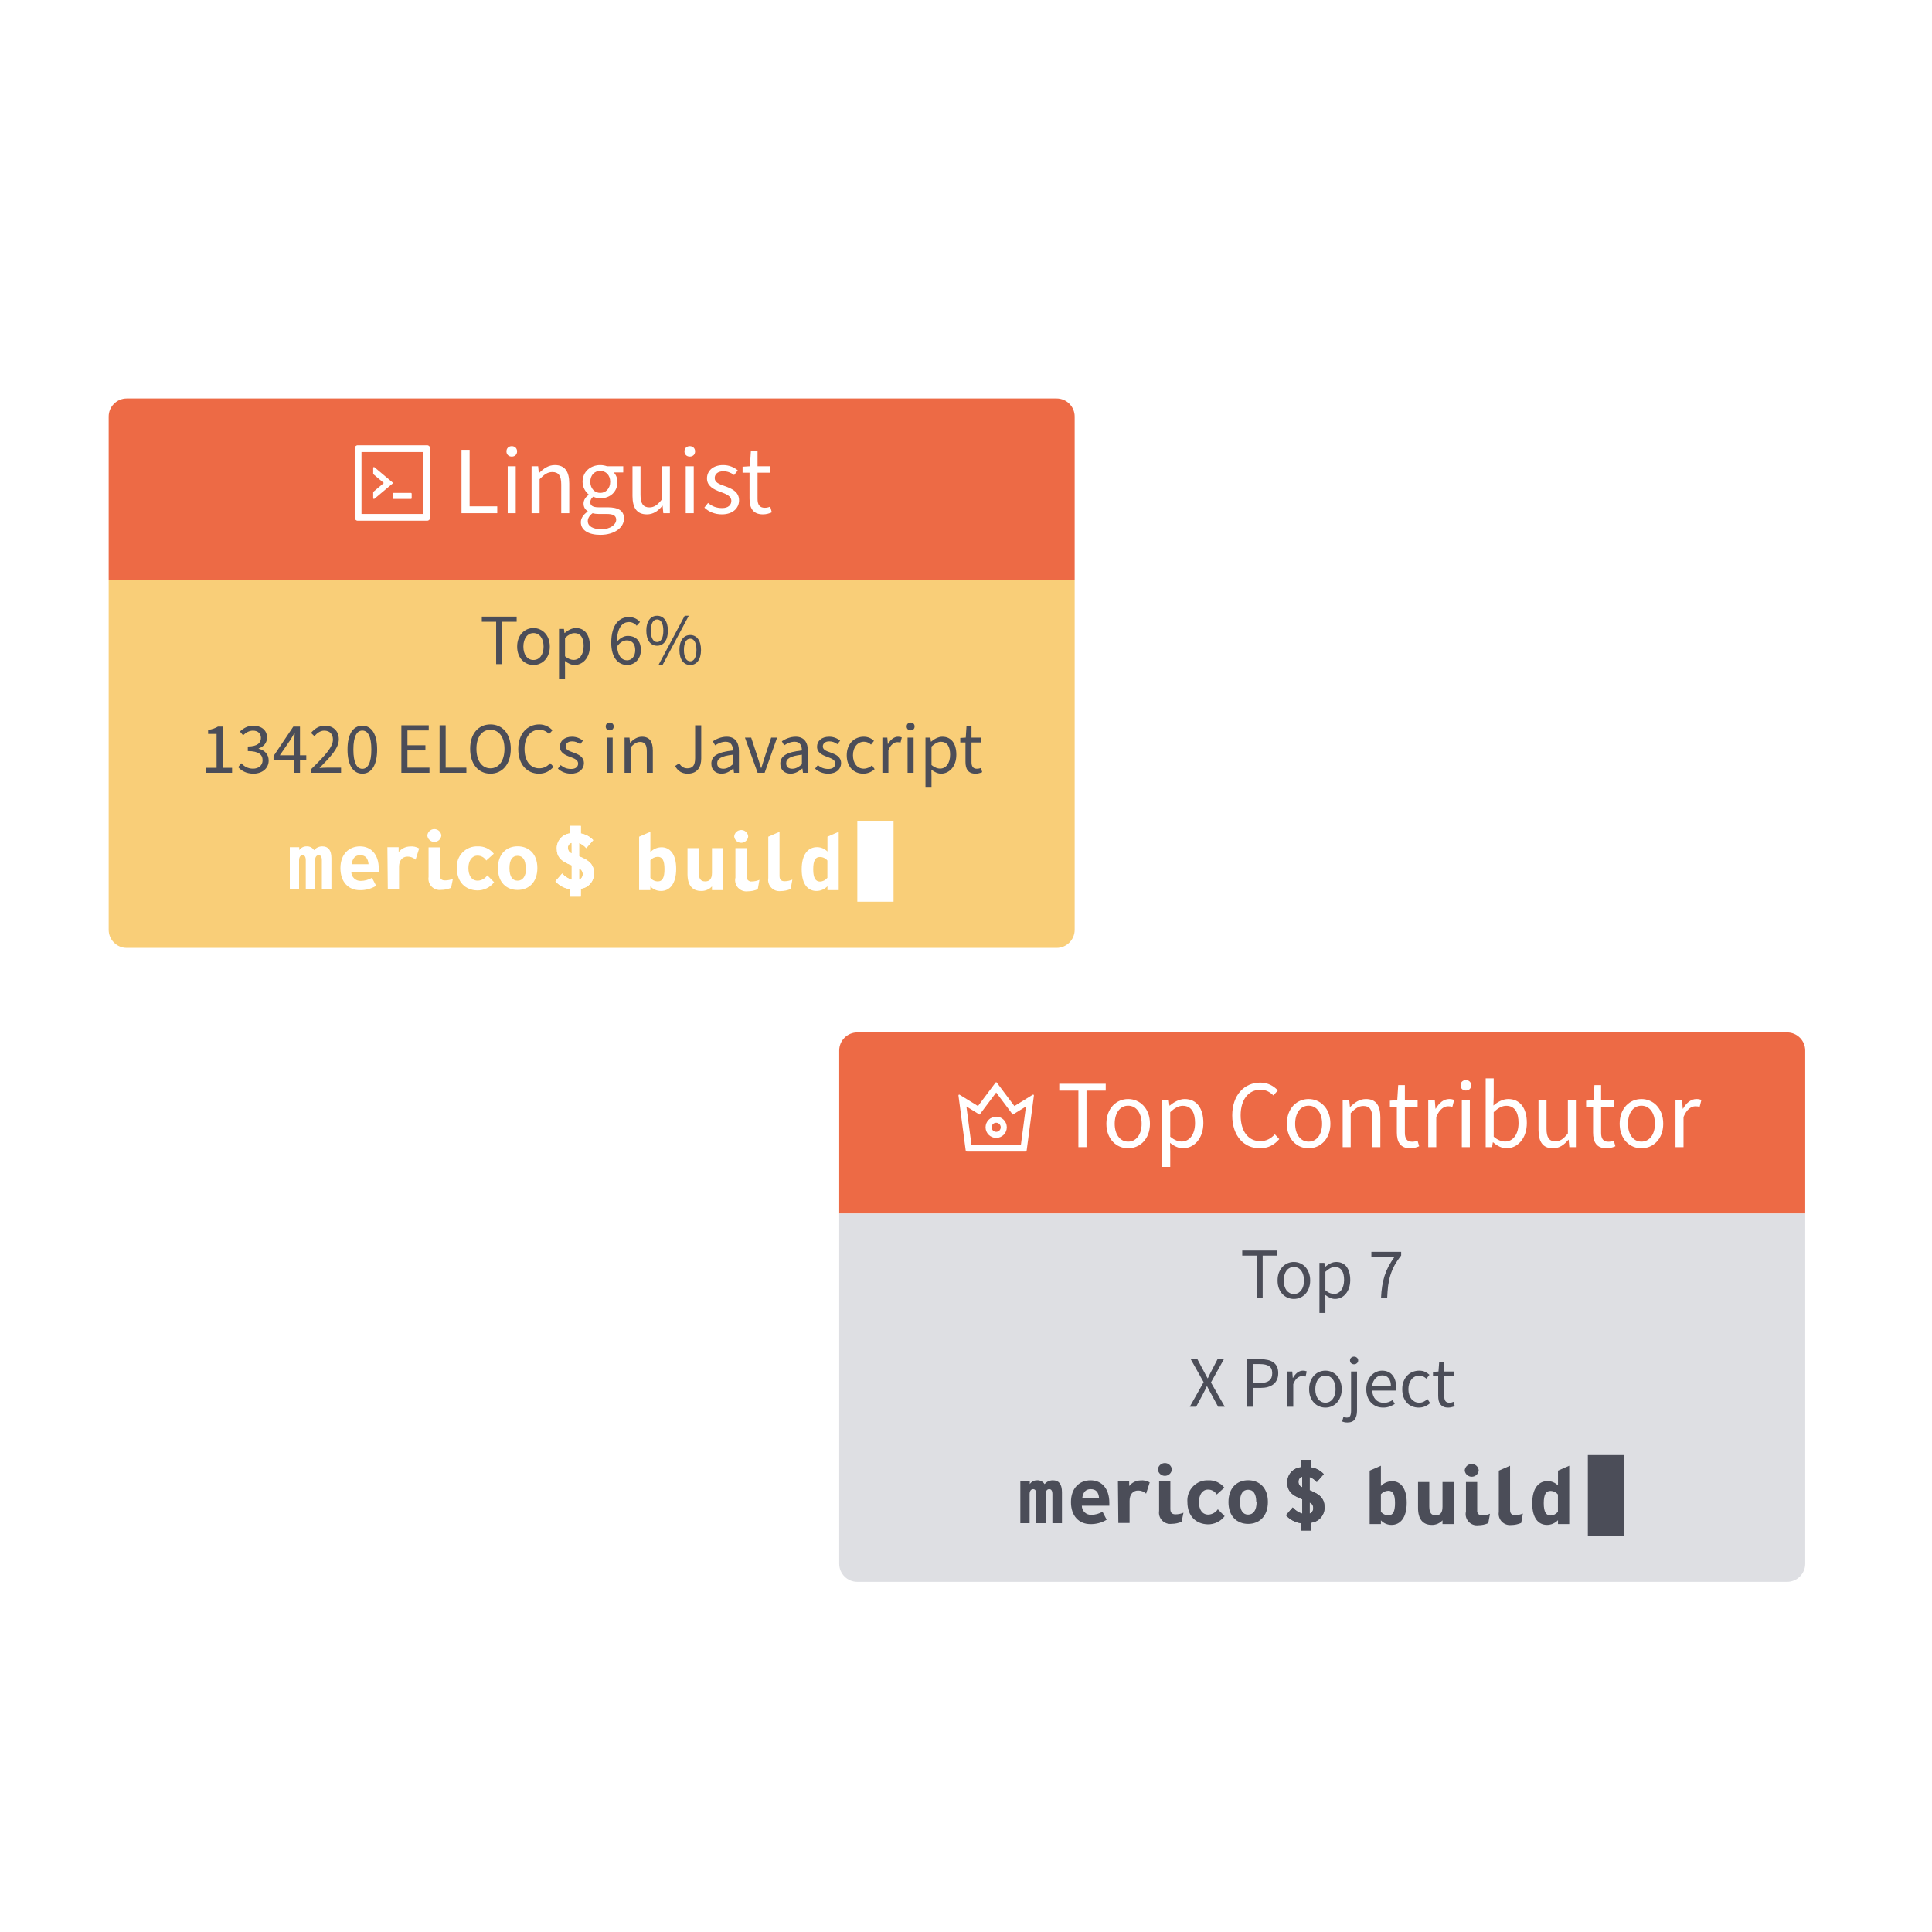 <svg width="100" height="100" viewBox="0 0 320 240" fill="none" xmlns="http://www.w3.org/2000/svg">
<path d="M320 0H0V240H320V0Z" fill="white"/>
<g filter="url(#filter0_d)">
<path d="M18 27C18 25.343 19.343 24 21 24H175C176.657 24 178 25.343 178 27V54H18V27Z" fill="#ED6A45"/>
</g>
<g filter="url(#filter1_d)">
<path d="M178 112C178 113.657 176.657 115 175 115L21 115C19.343 115 18 113.657 18 112L18 54L178 54L178 112Z" fill="#F9CE78"/>
</g>
<path d="M82.179 70H83.187V62.98H85.575V62.128H79.803V62.98H82.179V70Z" fill="#4B4D58"/>
<path d="M88.356 70.144C89.784 70.144 91.067 69.028 91.067 67.096C91.067 65.14 89.784 64.024 88.356 64.024C86.927 64.024 85.656 65.14 85.656 67.096C85.656 69.028 86.927 70.144 88.356 70.144ZM88.356 69.316C87.359 69.316 86.688 68.428 86.688 67.096C86.688 65.752 87.359 64.852 88.356 64.852C89.364 64.852 90.035 65.752 90.035 67.096C90.035 68.428 89.364 69.316 88.356 69.316Z" fill="#4B4D58"/>
<path d="M92.591 72.46H93.587V70.492L93.563 69.472C94.091 69.892 94.643 70.144 95.171 70.144C96.503 70.144 97.703 68.98 97.703 67C97.703 65.188 96.887 64.024 95.387 64.024C94.715 64.024 94.055 64.396 93.527 64.84H93.491L93.407 64.168H92.591V72.46ZM95.003 69.304C94.619 69.304 94.115 69.148 93.587 68.704V65.656C94.151 65.128 94.643 64.864 95.135 64.864C96.227 64.864 96.671 65.716 96.671 67C96.671 68.44 95.963 69.304 95.003 69.304Z" fill="#4B4D58"/>
<path d="M103.798 66.064C104.746 66.064 105.214 66.688 105.214 67.684C105.214 68.692 104.638 69.364 103.882 69.364C102.922 69.364 102.334 68.572 102.202 67.084C102.682 66.364 103.306 66.064 103.798 66.064ZM103.882 70.144C105.118 70.144 106.15 69.148 106.15 67.684C106.15 66.112 105.298 65.32 103.966 65.32C103.342 65.32 102.658 65.704 102.178 66.304C102.214 63.868 103.126 63.028 104.194 63.028C104.674 63.028 105.154 63.268 105.454 63.64L106.006 63.016C105.586 62.548 104.986 62.2 104.158 62.2C102.634 62.2 101.242 63.388 101.242 66.46C101.242 68.92 102.382 70.144 103.882 70.144Z" fill="#4B4D58"/>
<path d="M108.839 66.952C109.907 66.952 110.627 66.052 110.627 64.456C110.627 62.884 109.907 61.984 108.839 61.984C107.759 61.984 107.051 62.884 107.051 64.456C107.051 66.052 107.759 66.952 108.839 66.952ZM108.839 66.34C108.227 66.34 107.795 65.704 107.795 64.456C107.795 63.208 108.227 62.596 108.839 62.596C109.451 62.596 109.871 63.208 109.871 64.456C109.871 65.704 109.451 66.34 108.839 66.34ZM109.067 70.144H109.739L114.083 61.984H113.411L109.067 70.144ZM114.323 70.144C115.391 70.144 116.111 69.244 116.111 67.648C116.111 66.076 115.391 65.176 114.323 65.176C113.243 65.176 112.535 66.076 112.535 67.648C112.535 69.244 113.243 70.144 114.323 70.144ZM114.323 69.532C113.711 69.532 113.279 68.896 113.279 67.648C113.279 66.4 113.711 65.788 114.323 65.788C114.935 65.788 115.355 66.4 115.355 67.648C115.355 68.896 114.935 69.532 114.323 69.532Z" fill="#4B4D58"/>
<path d="M34.12 88H38.44V87.172H36.868V80.344H36.1C35.68 80.596 35.176 80.788 34.468 80.908V81.556H35.872V87.172H34.12V88Z" fill="#4B4D58"/>
<path d="M41.969 88.144C43.373 88.144 44.501 87.316 44.501 85.96C44.501 84.904 43.769 84.232 42.845 84.016V83.968C43.673 83.656 44.225 83.068 44.225 82.144C44.225 80.908 43.265 80.2 41.933 80.2C41.033 80.2 40.325 80.608 39.737 81.16L40.265 81.784C40.721 81.34 41.261 81.016 41.897 81.016C42.713 81.016 43.217 81.484 43.217 82.216C43.217 83.02 42.665 83.644 41.045 83.644V84.4C42.869 84.4 43.493 85.012 43.493 85.924C43.493 86.776 42.833 87.316 41.909 87.316C41.009 87.316 40.409 86.896 39.953 86.416L39.449 87.064C39.965 87.628 40.745 88.144 41.969 88.144Z" fill="#4B4D58"/>
<path d="M46.35 85.096L48.138 82.492C48.354 82.108 48.57 81.772 48.762 81.412H48.81C48.786 81.82 48.75 82.48 48.75 82.876V85.096H46.35ZM48.75 88H49.686V85.888H50.73V85.096H49.686V80.344H48.582L45.306 85.228V85.888H48.75V88Z" fill="#4B4D58"/>
<path d="M51.546 88H56.49V87.148H54.198C53.802 87.148 53.334 87.172 52.914 87.208C54.774 85.312 56.118 83.932 56.118 82.444C56.118 81.1 55.23 80.2 53.814 80.2C52.83 80.2 52.146 80.668 51.51 81.388L52.074 81.928C52.506 81.424 53.058 81.016 53.694 81.016C54.666 81.016 55.146 81.628 55.146 82.504C55.146 83.74 53.826 85.156 51.546 87.388V88Z" fill="#4B4D58"/>
<path d="M60.019 88.144C61.543 88.144 62.467 86.716 62.467 84.148C62.467 81.58 61.543 80.2 60.019 80.2C58.483 80.2 57.559 81.58 57.559 84.148C57.559 86.716 58.483 88.144 60.019 88.144ZM60.019 87.34C59.131 87.34 58.531 86.392 58.531 84.148C58.531 81.904 59.131 81.004 60.019 81.004C60.907 81.004 61.507 81.904 61.507 84.148C61.507 86.392 60.907 87.34 60.019 87.34Z" fill="#4B4D58"/>
<path d="M66.478 88H71.134V87.148H67.486V84.292H70.462V83.44H67.486V80.98H71.014V80.128H66.478V88Z" fill="#4B4D58"/>
<path d="M72.807 88H77.247V87.148H73.815V80.128H72.807V88Z" fill="#4B4D58"/>
<path d="M81.23 88.144C83.21 88.144 84.602 86.56 84.602 84.028C84.602 81.52 83.21 79.984 81.23 79.984C79.25 79.984 77.87 81.508 77.87 84.028C77.87 86.56 79.25 88.144 81.23 88.144ZM81.23 87.256C79.826 87.256 78.914 85.996 78.914 84.028C78.914 82.072 79.826 80.872 81.23 80.872C82.634 80.872 83.558 82.072 83.558 84.028C83.558 85.996 82.634 87.256 81.23 87.256Z" fill="#4B4D58"/>
<path d="M89.271 88.144C90.279 88.144 91.047 87.736 91.683 87.004L91.131 86.404C90.627 86.956 90.063 87.256 89.307 87.256C87.819 87.256 86.883 86.02 86.883 84.04C86.883 82.084 87.867 80.872 89.343 80.872C90.015 80.872 90.531 81.148 90.951 81.58L91.503 80.956C91.035 80.44 90.291 79.984 89.331 79.984C87.327 79.984 85.839 81.532 85.839 84.064C85.839 86.632 87.303 88.144 89.271 88.144Z" fill="#4B4D58"/>
<path d="M94.578 88.144C95.958 88.144 96.714 87.352 96.714 86.404C96.714 85.348 95.838 84.952 94.926 84.628C94.194 84.376 93.69 84.16 93.69 83.632C93.69 83.2 94.014 82.792 94.758 82.792C95.274 82.792 95.694 82.96 96.102 83.26L96.558 82.684C96.102 82.3 95.478 82.024 94.746 82.024C93.474 82.024 92.73 82.744 92.73 83.68C92.73 84.64 93.57 85.06 94.446 85.372C95.106 85.612 95.754 85.864 95.754 86.464C95.754 86.968 95.382 87.364 94.614 87.364C93.894 87.364 93.366 87.148 92.862 86.728L92.406 87.304C92.946 87.832 93.726 88.144 94.578 88.144Z" fill="#4B4D58"/>
<path d="M100.484 88H101.48V82.168H100.484V88ZM100.988 80.968C101.372 80.968 101.648 80.716 101.648 80.32C101.648 79.936 101.372 79.672 100.988 79.672C100.604 79.672 100.328 79.936 100.328 80.32C100.328 80.716 100.604 80.968 100.988 80.968Z" fill="#4B4D58"/>
<path d="M103.449 88H104.445V83.776C105.021 83.188 105.441 82.888 106.029 82.888C106.797 82.888 107.133 83.344 107.133 84.436V88H108.129V84.304C108.129 82.816 107.577 82.024 106.341 82.024C105.537 82.024 104.937 82.456 104.385 83.008H104.349L104.265 82.168H103.449V88Z" fill="#4B4D58"/>
<path d="M113.914 88.144C115.498 88.144 116.146 87.04 116.146 85.648V80.128H115.138V85.564C115.138 86.776 114.718 87.256 113.854 87.256C113.278 87.256 112.834 87.004 112.498 86.416L111.826 86.872C112.258 87.724 112.966 88.144 113.914 88.144Z" fill="#4B4D58"/>
<path d="M119.523 88.144C120.255 88.144 120.891 87.772 121.443 87.304H121.479L121.575 88H122.391V84.412C122.391 82.972 121.779 82.024 120.363 82.024C119.427 82.024 118.611 82.42 118.071 82.78L118.455 83.452C118.911 83.152 119.523 82.852 120.195 82.852C121.143 82.852 121.383 83.56 121.395 84.292C118.899 84.568 117.819 85.192 117.819 86.488C117.819 87.544 118.551 88.144 119.523 88.144ZM119.799 87.328C119.235 87.328 118.791 87.076 118.791 86.428C118.791 85.672 119.427 85.228 121.395 85V86.584C120.831 87.076 120.363 87.328 119.799 87.328Z" fill="#4B4D58"/>
<path d="M125.486 88H126.65L128.714 82.168H127.73L126.638 85.468C126.458 86.044 126.266 86.632 126.098 87.196H126.05C125.87 86.632 125.69 86.044 125.51 85.468L124.418 82.168H123.386L125.486 88Z" fill="#4B4D58"/>
<path d="M130.949 88.144C131.681 88.144 132.317 87.772 132.869 87.304H132.905L133.001 88H133.817V84.412C133.817 82.972 133.205 82.024 131.789 82.024C130.853 82.024 130.037 82.42 129.497 82.78L129.881 83.452C130.337 83.152 130.949 82.852 131.621 82.852C132.569 82.852 132.809 83.56 132.821 84.292C130.325 84.568 129.245 85.192 129.245 86.488C129.245 87.544 129.977 88.144 130.949 88.144ZM131.225 87.328C130.661 87.328 130.217 87.076 130.217 86.428C130.217 85.672 130.853 85.228 132.821 85V86.584C132.257 87.076 131.789 87.328 131.225 87.328Z" fill="#4B4D58"/>
<path d="M137.176 88.144C138.556 88.144 139.312 87.352 139.312 86.404C139.312 85.348 138.436 84.952 137.524 84.628C136.792 84.376 136.288 84.16 136.288 83.632C136.288 83.2 136.612 82.792 137.356 82.792C137.872 82.792 138.292 82.96 138.7 83.26L139.156 82.684C138.7 82.3 138.076 82.024 137.344 82.024C136.072 82.024 135.328 82.744 135.328 83.68C135.328 84.64 136.168 85.06 137.044 85.372C137.704 85.612 138.352 85.864 138.352 86.464C138.352 86.968 137.98 87.364 137.212 87.364C136.492 87.364 135.964 87.148 135.46 86.728L135.004 87.304C135.544 87.832 136.324 88.144 137.176 88.144Z" fill="#4B4D58"/>
<path d="M142.983 88.144C143.679 88.144 144.339 87.88 144.867 87.4L144.435 86.764C144.087 87.076 143.607 87.316 143.067 87.316C141.999 87.316 141.279 86.428 141.279 85.096C141.279 83.752 142.047 82.852 143.103 82.852C143.571 82.852 143.943 83.032 144.267 83.332L144.759 82.708C144.351 82.324 143.823 82.024 143.055 82.024C141.555 82.024 140.247 83.14 140.247 85.096C140.247 87.028 141.435 88.144 142.983 88.144Z" fill="#4B4D58"/>
<path d="M146.152 88H147.148V84.256C147.544 83.272 148.132 82.924 148.624 82.924C148.852 82.924 148.984 82.948 149.152 82.996L149.368 82.144C149.188 82.06 149.008 82.024 148.744 82.024C148.096 82.024 147.496 82.492 147.088 83.224H147.052L146.968 82.168H146.152V88Z" fill="#4B4D58"/>
<path d="M150.324 88H151.32V82.168H150.324V88ZM150.828 80.968C151.212 80.968 151.488 80.716 151.488 80.32C151.488 79.936 151.212 79.672 150.828 79.672C150.444 79.672 150.168 79.936 150.168 80.32C150.168 80.716 150.444 80.968 150.828 80.968Z" fill="#4B4D58"/>
<path d="M153.289 90.46H154.285V88.492L154.261 87.472C154.789 87.892 155.341 88.144 155.869 88.144C157.201 88.144 158.401 86.98 158.401 85C158.401 83.188 157.585 82.024 156.085 82.024C155.413 82.024 154.753 82.396 154.225 82.84H154.189L154.105 82.168H153.289V90.46ZM155.701 87.304C155.317 87.304 154.813 87.148 154.285 86.704V83.656C154.849 83.128 155.341 82.864 155.833 82.864C156.925 82.864 157.369 83.716 157.369 85C157.369 86.44 156.661 87.304 155.701 87.304Z" fill="#4B4D58"/>
<path d="M161.582 88.144C161.978 88.144 162.374 88.036 162.686 87.892L162.482 87.184C162.242 87.292 162.026 87.328 161.81 87.328C161.15 87.328 160.91 86.92 160.91 86.212V82.972H162.494V82.168H160.91V80.296H160.082L159.962 82.168L159.05 82.228V82.972H159.914V86.188C159.914 87.352 160.334 88.144 161.582 88.144Z" fill="#4B4D58"/>
<path d="M76.44 45H82.36V43.864H77.784V34.504H76.44V45Z" fill="white"/>
<path d="M84.093 45H85.421V37.224H84.093V45ZM84.765 35.624C85.277 35.624 85.645 35.288 85.645 34.76C85.645 34.248 85.277 33.896 84.765 33.896C84.253 33.896 83.885 34.248 83.885 34.76C83.885 35.288 84.253 35.624 84.765 35.624Z" fill="white"/>
<path d="M88.046 45H89.374V39.368C90.142 38.584 90.702 38.184 91.486 38.184C92.51 38.184 92.958 38.792 92.958 40.248V45H94.286V40.072C94.286 38.088 93.55 37.032 91.902 37.032C90.83 37.032 90.03 37.608 89.294 38.344H89.246L89.134 37.224H88.046V45Z" fill="white"/>
<path d="M99.42 48.584C101.836 48.584 103.356 47.336 103.356 45.88C103.356 44.6 102.444 44.024 100.636 44.024H99.132C98.092 44.024 97.772 43.672 97.772 43.192C97.772 42.76 97.98 42.504 98.268 42.264C98.62 42.44 99.036 42.536 99.42 42.536C101.004 42.536 102.268 41.496 102.268 39.832C102.268 39.176 102.012 38.6 101.644 38.248H103.228V37.224H100.524C100.236 37.112 99.852 37.032 99.42 37.032C97.836 37.032 96.492 38.104 96.492 39.8C96.492 40.728 96.988 41.48 97.5 41.896V41.96C97.1 42.232 96.652 42.744 96.652 43.4C96.652 44.008 96.956 44.424 97.34 44.664V44.728C96.636 45.208 96.204 45.832 96.204 46.488C96.204 47.832 97.516 48.584 99.42 48.584ZM99.42 41.64C98.524 41.64 97.772 40.936 97.772 39.8C97.772 38.664 98.508 37.992 99.42 37.992C100.332 37.992 101.068 38.68 101.068 39.8C101.068 40.936 100.316 41.64 99.42 41.64ZM99.612 47.656C98.204 47.656 97.356 47.144 97.356 46.312C97.356 45.864 97.596 45.4 98.156 45C98.492 45.096 98.86 45.128 99.164 45.128H100.492C101.516 45.128 102.06 45.368 102.06 46.088C102.06 46.888 101.084 47.656 99.612 47.656Z" fill="white"/>
<path d="M107.146 45.192C108.218 45.192 108.986 44.632 109.706 43.784H109.754L109.866 45H110.954V37.224H109.626V42.728C108.906 43.64 108.346 44.04 107.562 44.04C106.538 44.04 106.09 43.416 106.09 41.976V37.224H104.762V42.152C104.762 44.136 105.498 45.192 107.146 45.192Z" fill="white"/>
<path d="M113.578 45H114.906V37.224H113.578V45ZM114.25 35.624C114.762 35.624 115.13 35.288 115.13 34.76C115.13 34.248 114.762 33.896 114.25 33.896C113.738 33.896 113.37 34.248 113.37 34.76C113.37 35.288 113.738 35.624 114.25 35.624Z" fill="white"/>
<path d="M119.563 45.192C121.403 45.192 122.411 44.136 122.411 42.872C122.411 41.464 121.243 40.936 120.027 40.504C119.051 40.168 118.379 39.88 118.379 39.176C118.379 38.6 118.811 38.056 119.803 38.056C120.491 38.056 121.051 38.28 121.595 38.68L122.203 37.912C121.595 37.4 120.763 37.032 119.787 37.032C118.091 37.032 117.099 37.992 117.099 39.24C117.099 40.52 118.219 41.08 119.387 41.496C120.267 41.816 121.131 42.152 121.131 42.952C121.131 43.624 120.635 44.152 119.611 44.152C118.651 44.152 117.947 43.864 117.275 43.304L116.667 44.072C117.387 44.776 118.427 45.192 119.563 45.192Z" fill="white"/>
<path d="M126.369 45.192C126.897 45.192 127.425 45.048 127.841 44.856L127.569 43.912C127.249 44.056 126.961 44.104 126.673 44.104C125.793 44.104 125.473 43.56 125.473 42.616V38.296H127.585V37.224H125.473V34.728H124.369L124.209 37.224L122.993 37.304V38.296H124.145V42.584C124.145 44.136 124.705 45.192 126.369 45.192Z" fill="white"/>
<path d="M65.062 42.516C65.062 42.584 65.116 42.641 65.18 42.641H68.07C68.134 42.641 68.188 42.584 68.188 42.516V41.766C68.188 41.697 68.134 41.641 68.07 41.641H65.18C65.116 41.641 65.062 41.697 65.062 41.766V42.516ZM62.017 42.611L65.017 40.095C65.077 40.045 65.077 39.953 65.017 39.903L62.017 37.389C61.999 37.374 61.977 37.364 61.953 37.361C61.93 37.357 61.906 37.361 61.884 37.371C61.863 37.381 61.844 37.397 61.832 37.417C61.819 37.437 61.812 37.461 61.812 37.484V38.464C61.812 38.502 61.828 38.536 61.858 38.559L63.573 40L61.858 41.441C61.844 41.452 61.833 41.467 61.825 41.483C61.817 41.5 61.813 41.518 61.812 41.536V42.516C61.812 42.622 61.936 42.68 62.017 42.611ZM70.75 33.75H59.25C58.973 33.75 58.75 33.973 58.75 34.25V45.75C58.75 46.027 58.973 46.25 59.25 46.25H70.75C71.027 46.25 71.25 46.027 71.25 45.75V34.25C71.25 33.973 71.027 33.75 70.75 33.75ZM70.125 45.125H59.875V34.875H70.125V45.125Z" fill="white"/>
<path d="M148 96H142V109.351H148V96Z" fill="white"/>
<path d="M48 100.324H49.565V100.809C49.696 100.613 49.874 100.454 50.082 100.345C50.29 100.235 50.523 100.18 50.758 100.184C51.006 100.163 51.255 100.211 51.477 100.323C51.699 100.435 51.885 100.606 52.016 100.818C52.184 100.614 52.397 100.452 52.637 100.342C52.878 100.232 53.14 100.178 53.404 100.184C54.336 100.184 54.895 100.762 54.895 102.169V107.284H53.311V102.486C53.311 101.908 53.124 101.647 52.789 101.647C52.454 101.647 52.193 101.908 52.193 102.486V107.284H50.646V102.486C50.646 101.908 50.45 101.647 50.124 101.647C49.798 101.647 49.537 101.908 49.537 102.486V107.284H48V100.324Z" fill="white"/>
<path d="M56.386 103.79C56.386 101.47 57.802 100.184 59.628 100.184C61.454 100.184 62.74 101.516 62.74 103.911C62.749 104.072 62.749 104.234 62.74 104.395H58.184C58.184 104.598 58.224 104.799 58.304 104.986C58.383 105.173 58.499 105.342 58.645 105.483C58.791 105.624 58.965 105.734 59.154 105.806C59.344 105.879 59.546 105.912 59.749 105.905C60.404 105.898 61.046 105.722 61.612 105.392L62.302 106.715C61.486 107.21 60.545 107.462 59.591 107.442C57.736 107.433 56.386 106.119 56.386 103.79ZM61.044 103.137C60.951 102.206 60.597 101.647 59.628 101.647C58.827 101.647 58.361 102.196 58.258 103.137H61.044Z" fill="white"/>
<path d="M64.165 100.323H66.029V101.134C66.251 100.851 66.534 100.62 66.856 100.459C67.178 100.298 67.532 100.21 67.892 100.202C68.426 100.144 68.965 100.259 69.429 100.528L68.833 102.392C68.472 102.055 67.994 101.871 67.501 101.879C66.634 101.879 66.094 102.541 66.094 103.575V107.255H64.231L64.165 100.323Z" fill="white"/>
<path d="M70.78 98.385C70.806 98.096 70.94 97.826 71.154 97.63C71.369 97.434 71.649 97.325 71.94 97.325C72.231 97.325 72.511 97.434 72.726 97.63C72.941 97.826 73.074 98.096 73.1 98.385C73.074 98.675 72.941 98.945 72.726 99.141C72.511 99.337 72.231 99.446 71.94 99.446C71.649 99.446 71.369 99.337 71.154 99.141C70.94 98.945 70.806 98.675 70.78 98.385ZM70.985 105.28V100.351H72.849V104.954C72.849 105.625 73.212 105.821 73.706 105.821C74.158 105.824 74.606 105.732 75.019 105.55L74.712 107.05C74.195 107.277 73.637 107.394 73.072 107.395C72.784 107.434 72.491 107.404 72.216 107.309C71.942 107.214 71.693 107.057 71.49 106.848C71.287 106.64 71.136 106.387 71.048 106.11C70.961 105.833 70.939 105.539 70.985 105.252V105.28Z" fill="white"/>
<path d="M75.672 103.789C75.633 103.317 75.695 102.842 75.854 102.396C76.013 101.949 76.266 101.542 76.595 101.201C76.923 100.86 77.321 100.593 77.761 100.417C78.201 100.242 78.674 100.162 79.147 100.184C79.653 100.164 80.157 100.265 80.616 100.477C81.076 100.689 81.48 101.007 81.793 101.404L80.535 102.531C80.386 102.28 80.173 102.073 79.918 101.931C79.662 101.788 79.374 101.716 79.082 101.721C78.15 101.721 77.582 102.587 77.582 103.789C77.582 104.991 78.094 105.867 79.147 105.867C79.459 105.85 79.762 105.761 80.033 105.607C80.305 105.454 80.537 105.24 80.712 104.982L81.84 106.119C81.514 106.55 81.092 106.898 80.606 107.135C80.12 107.371 79.585 107.489 79.045 107.479C77.107 107.432 75.672 106.119 75.672 103.789Z" fill="white"/>
<path d="M82.473 103.799C82.473 101.386 83.927 100.174 85.734 100.174C87.542 100.174 89.004 101.376 89.004 103.771C89.004 106.165 87.551 107.404 85.734 107.404C83.917 107.404 82.473 106.184 82.473 103.799ZM87.076 103.799C87.076 102.382 86.563 101.749 85.725 101.749C84.886 101.749 84.383 102.382 84.383 103.799C84.383 105.215 84.896 105.867 85.725 105.867C86.554 105.867 87.132 105.187 87.132 103.799H87.076Z" fill="white"/>
<path d="M96.197 108.503H94.427V107.283C93.489 107.139 92.63 106.675 91.995 105.969L93.113 104.684C93.537 105.166 94.085 105.523 94.697 105.718V103.323C92.918 102.652 92.219 101.935 92.219 100.528C92.208 99.911 92.429 99.313 92.838 98.851C93.246 98.389 93.813 98.096 94.427 98.031V96.801H96.206V98.05C96.994 98.182 97.715 98.572 98.256 99.159L97.101 100.472C96.782 100.099 96.375 99.811 95.918 99.634V101.832C97.651 102.513 98.377 103.239 98.377 104.628C98.403 105.25 98.195 105.86 97.793 106.336C97.391 106.812 96.825 107.12 96.206 107.199L96.197 108.503ZM94.688 99.596C94.503 99.636 94.338 99.741 94.224 99.891C94.11 100.041 94.053 100.228 94.064 100.416C94.053 100.619 94.109 100.821 94.224 100.989C94.338 101.157 94.504 101.283 94.697 101.348L94.688 99.596ZM95.918 105.718C96.103 105.646 96.262 105.518 96.369 105.35C96.476 105.182 96.527 104.985 96.514 104.786C96.527 104.587 96.476 104.39 96.369 104.222C96.262 104.054 96.103 103.926 95.918 103.854V105.718Z" fill="white"/>
<path d="M96.197 108.503H94.427V107.283C93.489 107.139 92.63 106.675 91.995 105.969L93.113 104.684C93.537 105.166 94.085 105.523 94.697 105.718V103.323C92.918 102.652 92.219 101.935 92.219 100.528C92.208 99.911 92.429 99.313 92.838 98.851C93.246 98.389 93.813 98.096 94.427 98.031V96.801H96.206V98.05C96.994 98.182 97.715 98.572 98.256 99.159L97.101 100.472C96.782 100.099 96.375 99.811 95.918 99.634V101.832C97.651 102.513 98.377 103.239 98.377 104.628C98.403 105.25 98.195 105.86 97.793 106.336C97.391 106.812 96.825 107.12 96.206 107.199L96.197 108.503ZM94.688 99.596C94.503 99.636 94.338 99.741 94.224 99.891C94.11 100.041 94.053 100.228 94.064 100.416C94.053 100.619 94.109 100.821 94.224 100.989C94.338 101.157 94.504 101.283 94.697 101.348L94.688 99.596ZM95.918 105.718C96.103 105.646 96.262 105.518 96.369 105.35C96.476 105.182 96.527 104.985 96.514 104.786C96.527 104.587 96.476 104.39 96.369 104.222C96.262 104.054 96.103 103.926 95.918 103.854V105.718Z" fill="white"/>
<path d="M107.723 106.817V107.432H105.859V98.581L107.723 97.77V101.125C107.964 100.874 108.254 100.675 108.574 100.539C108.894 100.403 109.238 100.333 109.586 100.333C110.928 100.333 111.999 101.423 111.999 103.901C111.999 106.379 110.937 107.572 109.483 107.572C109.154 107.575 108.827 107.509 108.524 107.379C108.221 107.249 107.948 107.058 107.723 106.817ZM110.061 103.957C110.061 102.438 109.67 101.916 108.934 101.916C108.704 101.923 108.477 101.977 108.269 102.075C108.061 102.172 107.875 102.312 107.723 102.485V105.392C107.873 105.576 108.062 105.725 108.276 105.828C108.49 105.931 108.724 105.986 108.962 105.988C109.688 105.988 110.061 105.429 110.061 103.957Z" fill="white"/>
<path d="M113.872 104.767V100.472H115.735V104.516C115.735 105.606 116.098 105.988 116.797 105.988C117.496 105.988 117.925 105.625 117.925 104.562V100.472H119.788V107.432H117.925V106.817C117.697 107.063 117.42 107.258 117.112 107.388C116.803 107.518 116.47 107.581 116.136 107.572C114.682 107.572 113.872 106.631 113.872 104.767Z" fill="white"/>
<path d="M121.605 98.534C121.631 98.245 121.764 97.975 121.979 97.779C122.194 97.583 122.474 97.474 122.765 97.474C123.056 97.474 123.336 97.583 123.551 97.779C123.765 97.975 123.899 98.245 123.925 98.534C123.899 98.824 123.765 99.094 123.551 99.29C123.336 99.486 123.056 99.595 122.765 99.595C122.474 99.595 122.194 99.486 121.979 99.29C121.764 99.094 121.631 98.824 121.605 98.534ZM121.81 105.429V100.472H123.673V105.131C123.654 105.248 123.663 105.368 123.7 105.481C123.736 105.594 123.798 105.697 123.882 105.782C123.965 105.866 124.068 105.93 124.18 105.967C124.293 106.005 124.413 106.015 124.531 105.997C124.964 105.993 125.392 105.901 125.788 105.727L125.509 107.283C124.992 107.509 124.433 107.627 123.869 107.628C123.576 107.667 123.278 107.636 122.999 107.538C122.721 107.439 122.47 107.276 122.267 107.061C122.064 106.846 121.915 106.586 121.832 106.302C121.75 106.018 121.735 105.719 121.791 105.429H121.81Z" fill="white"/>
<path d="M127.251 105.429V98.581L129.114 97.77V105.094C129.114 105.755 129.459 105.96 129.962 105.96C130.401 105.954 130.835 105.862 131.239 105.69L130.959 107.246C130.435 107.471 129.871 107.589 129.301 107.591C129.014 107.623 128.723 107.589 128.451 107.49C128.18 107.392 127.935 107.231 127.736 107.021C127.537 106.812 127.39 106.559 127.306 106.282C127.222 106.006 127.203 105.714 127.251 105.429Z" fill="white"/>
<path d="M132.785 103.985C132.785 101.507 133.838 100.314 135.329 100.314C135.65 100.314 135.968 100.378 136.264 100.503C136.56 100.628 136.828 100.81 137.053 101.041V98.581L138.916 97.77V107.432H137.053V106.789C136.818 107.035 136.536 107.231 136.224 107.366C135.912 107.5 135.576 107.57 135.236 107.572C133.866 107.572 132.785 106.538 132.785 103.985ZM137.043 105.429V102.531C136.893 102.347 136.704 102.199 136.49 102.098C136.276 101.996 136.041 101.944 135.804 101.944C135.077 101.944 134.695 102.485 134.695 103.976C134.695 105.466 135.105 106.016 135.832 106.016C136.058 106.007 136.28 105.949 136.482 105.848C136.684 105.747 136.863 105.604 137.006 105.429H137.043Z" fill="white"/>
<g filter="url(#filter2_d)">
<path d="M139 132C139 130.343 140.343 129 142 129H296C297.657 129 299 130.343 299 132V159H139V132Z" fill="#ED6A45"/>
</g>
<path d="M178.616 150H179.96V140.64H183.144V139.504H175.448V140.64H178.616V150Z" fill="white"/>
<path d="M186.852 150.192C188.756 150.192 190.468 148.704 190.468 146.128C190.468 143.52 188.756 142.032 186.852 142.032C184.948 142.032 183.252 143.52 183.252 146.128C183.252 148.704 184.948 150.192 186.852 150.192ZM186.852 149.088C185.524 149.088 184.628 147.904 184.628 146.128C184.628 144.336 185.524 143.136 186.852 143.136C188.196 143.136 189.092 144.336 189.092 146.128C189.092 147.904 188.196 149.088 186.852 149.088Z" fill="white"/>
<path d="M192.499 153.28H193.827V150.656L193.795 149.296C194.499 149.856 195.235 150.192 195.939 150.192C197.715 150.192 199.315 148.64 199.315 146C199.315 143.584 198.227 142.032 196.227 142.032C195.331 142.032 194.451 142.528 193.747 143.12H193.699L193.587 142.224H192.499V153.28ZM195.715 149.072C195.203 149.072 194.531 148.864 193.827 148.272V144.208C194.579 143.504 195.235 143.152 195.891 143.152C197.347 143.152 197.939 144.288 197.939 146C197.939 147.92 196.995 149.072 195.715 149.072Z" fill="white"/>
<path d="M208.674 150.192C210.018 150.192 211.042 149.648 211.89 148.672L211.154 147.872C210.482 148.608 209.73 149.008 208.722 149.008C206.738 149.008 205.49 147.36 205.49 144.72C205.49 142.112 206.802 140.496 208.77 140.496C209.666 140.496 210.354 140.864 210.914 141.44L211.65 140.608C211.026 139.92 210.034 139.312 208.754 139.312C206.082 139.312 204.098 141.376 204.098 144.752C204.098 148.176 206.05 150.192 208.674 150.192Z" fill="white"/>
<path d="M216.742 150.192C218.646 150.192 220.358 148.704 220.358 146.128C220.358 143.52 218.646 142.032 216.742 142.032C214.838 142.032 213.142 143.52 213.142 146.128C213.142 148.704 214.838 150.192 216.742 150.192ZM216.742 149.088C215.414 149.088 214.518 147.904 214.518 146.128C214.518 144.336 215.414 143.136 216.742 143.136C218.086 143.136 218.982 144.336 218.982 146.128C218.982 147.904 218.086 149.088 216.742 149.088Z" fill="white"/>
<path d="M222.39 150H223.718V144.368C224.486 143.584 225.046 143.184 225.83 143.184C226.854 143.184 227.302 143.792 227.302 145.248V150H228.63V145.072C228.63 143.088 227.894 142.032 226.246 142.032C225.174 142.032 224.374 142.608 223.638 143.344H223.59L223.478 142.224H222.39V150Z" fill="white"/>
<path d="M233.588 150.192C234.116 150.192 234.644 150.048 235.06 149.856L234.788 148.912C234.468 149.056 234.18 149.104 233.892 149.104C233.012 149.104 232.692 148.56 232.692 147.616V143.296H234.804V142.224H232.692V139.728H231.588L231.428 142.224L230.212 142.304V143.296H231.364V147.584C231.364 149.136 231.924 150.192 233.588 150.192Z" fill="white"/>
<path d="M236.562 150H237.89V145.008C238.418 143.696 239.202 143.232 239.858 143.232C240.162 143.232 240.338 143.264 240.562 143.328L240.85 142.192C240.61 142.08 240.37 142.032 240.018 142.032C239.154 142.032 238.354 142.656 237.81 143.632H237.762L237.65 142.224H236.562V150Z" fill="white"/>
<path d="M242.124 150H243.452V142.224H242.124V150ZM242.797 140.624C243.309 140.624 243.676 140.288 243.676 139.76C243.676 139.248 243.309 138.896 242.797 138.896C242.285 138.896 241.916 139.248 241.916 139.76C241.916 140.288 242.285 140.624 242.797 140.624Z" fill="white"/>
<path d="M249.518 150.192C251.294 150.192 252.894 148.64 252.894 145.984C252.894 143.584 251.806 142.032 249.806 142.032C248.942 142.032 248.078 142.496 247.358 143.104L247.406 141.712V138.608H246.078V150H247.134L247.262 149.2H247.31C247.998 149.824 248.798 150.192 249.518 150.192ZM249.294 149.072C248.782 149.072 248.078 148.864 247.406 148.272V144.208C248.142 143.504 248.814 143.152 249.47 143.152C250.926 143.152 251.518 144.288 251.518 146C251.518 147.92 250.574 149.072 249.294 149.072Z" fill="white"/>
<path d="M257.209 150.192C258.281 150.192 259.049 149.632 259.769 148.784H259.817L259.929 150H261.017V142.224H259.689V147.728C258.969 148.64 258.409 149.04 257.625 149.04C256.601 149.04 256.153 148.416 256.153 146.976V142.224H254.825V147.152C254.825 149.136 255.561 150.192 257.209 150.192Z" fill="white"/>
<path d="M266.088 150.192C266.616 150.192 267.144 150.048 267.56 149.856L267.288 148.912C266.968 149.056 266.68 149.104 266.392 149.104C265.512 149.104 265.192 148.56 265.192 147.616V143.296H267.304V142.224H265.192V139.728H264.088L263.928 142.224L262.712 142.304V143.296H263.864V147.584C263.864 149.136 264.424 150.192 266.088 150.192Z" fill="white"/>
<path d="M271.867 150.192C273.771 150.192 275.483 148.704 275.483 146.128C275.483 143.52 273.771 142.032 271.867 142.032C269.963 142.032 268.267 143.52 268.267 146.128C268.267 148.704 269.963 150.192 271.867 150.192ZM271.867 149.088C270.539 149.088 269.643 147.904 269.643 146.128C269.643 144.336 270.539 143.136 271.867 143.136C273.211 143.136 274.107 144.336 274.107 146.128C274.107 147.904 273.211 149.088 271.867 149.088Z" fill="white"/>
<path d="M277.515 150H278.843V145.008C279.371 143.696 280.155 143.232 280.811 143.232C281.115 143.232 281.291 143.264 281.515 143.328L281.803 142.192C281.563 142.08 281.323 142.032 280.971 142.032C280.107 142.032 279.307 142.656 278.763 143.632H278.715L278.603 142.224H277.515V150Z" fill="white"/>
<path d="M171.056 141.32L168.016 143.194L165.1 139.305C165.088 139.289 165.073 139.276 165.056 139.267C165.038 139.259 165.019 139.254 164.999 139.254C164.98 139.254 164.96 139.259 164.943 139.267C164.925 139.276 164.91 139.289 164.899 139.305L161.984 143.194L158.942 141.32C158.853 141.266 158.738 141.339 158.752 141.444L159.945 150.516C159.963 150.639 160.069 150.734 160.195 150.734H169.806C169.931 150.734 170.039 150.641 170.055 150.516L171.249 141.444C171.261 141.339 171.147 141.266 171.056 141.32ZM169.088 149.666H160.911L160.07 143.269L162.255 144.614L165 140.951L167.745 144.614L169.93 143.269L169.088 149.666ZM165 144.953C164.03 144.953 163.241 145.742 163.241 146.712C163.241 147.683 164.03 148.472 165 148.472C165.97 148.472 166.759 147.683 166.759 146.712C166.759 145.742 165.97 144.953 165 144.953ZM165 147.467C164.584 147.467 164.247 147.13 164.247 146.712C164.247 146.297 164.584 145.958 165 145.958C165.416 145.958 165.753 146.295 165.753 146.712C165.753 147.128 165.416 147.467 165 147.467Z" fill="white"/>
<g filter="url(#filter3_d)">
<path d="M299 217C299 218.657 297.657 220 296 220L142 220C140.343 220 139 218.657 139 217L139 159L299 159L299 217Z" fill="#DEDFE3"/>
</g>
<path d="M208.13 175V167.968H205.754V167.128H211.514V167.968H209.138V175H208.13Z" fill="#4B4D58"/>
<path d="M214.307 175.144C213.947 175.144 213.603 175.076 213.275 174.94C212.955 174.804 212.671 174.608 212.423 174.352C212.175 174.088 211.975 173.768 211.823 173.392C211.679 173.008 211.607 172.576 211.607 172.096C211.607 171.608 211.679 171.176 211.823 170.8C211.975 170.416 212.175 170.092 212.423 169.828C212.671 169.564 212.955 169.364 213.275 169.228C213.603 169.092 213.947 169.024 214.307 169.024C214.667 169.024 215.007 169.092 215.327 169.228C215.655 169.364 215.943 169.564 216.191 169.828C216.439 170.092 216.635 170.416 216.779 170.8C216.931 171.176 217.007 171.608 217.007 172.096C217.007 172.576 216.931 173.008 216.779 173.392C216.635 173.768 216.439 174.088 216.191 174.352C215.943 174.608 215.655 174.804 215.327 174.94C215.007 175.076 214.667 175.144 214.307 175.144ZM214.307 174.328C214.555 174.328 214.783 174.276 214.991 174.172C215.199 174.06 215.375 173.908 215.519 173.716C215.671 173.516 215.787 173.28 215.867 173.008C215.947 172.736 215.987 172.432 215.987 172.096C215.987 171.76 215.947 171.456 215.867 171.184C215.787 170.904 215.671 170.664 215.519 170.464C215.375 170.264 215.199 170.112 214.991 170.008C214.783 169.896 214.555 169.84 214.307 169.84C214.059 169.84 213.831 169.896 213.623 170.008C213.415 170.112 213.235 170.264 213.083 170.464C212.939 170.664 212.827 170.904 212.747 171.184C212.667 171.456 212.627 171.76 212.627 172.096C212.627 172.432 212.667 172.736 212.747 173.008C212.827 173.28 212.939 173.516 213.083 173.716C213.235 173.908 213.415 174.06 213.623 174.172C213.831 174.276 214.059 174.328 214.307 174.328Z" fill="#4B4D58"/>
<path d="M218.543 177.46V169.168H219.359L219.443 169.84H219.479C219.743 169.616 220.031 169.424 220.343 169.264C220.663 169.104 220.995 169.024 221.339 169.024C221.715 169.024 222.047 169.096 222.335 169.24C222.623 169.376 222.863 169.576 223.055 169.84C223.247 170.096 223.391 170.408 223.487 170.776C223.591 171.136 223.643 171.544 223.643 172C223.643 172.496 223.575 172.94 223.439 173.332C223.303 173.716 223.119 174.044 222.887 174.316C222.655 174.588 222.387 174.796 222.083 174.94C221.779 175.076 221.459 175.144 221.123 175.144C220.851 175.144 220.579 175.084 220.307 174.964C220.043 174.844 219.775 174.68 219.503 174.472L219.527 175.492V177.46H218.543ZM220.955 174.316C221.195 174.316 221.415 174.264 221.615 174.16C221.823 174.048 221.999 173.896 222.143 173.704C222.295 173.504 222.411 173.26 222.491 172.972C222.579 172.684 222.623 172.36 222.623 172C222.623 171.68 222.595 171.388 222.539 171.124C222.483 170.86 222.391 170.636 222.263 170.452C222.143 170.26 221.983 170.112 221.783 170.008C221.591 169.904 221.359 169.852 221.087 169.852C220.839 169.852 220.587 169.92 220.331 170.056C220.083 170.192 219.815 170.388 219.527 170.644V173.704C219.791 173.928 220.047 174.088 220.295 174.184C220.543 174.272 220.763 174.316 220.955 174.316Z" fill="#4B4D58"/>
<path d="M228.741 175C228.773 174.28 228.837 173.62 228.933 173.02C229.029 172.42 229.161 171.852 229.329 171.316C229.505 170.772 229.725 170.248 229.989 169.744C230.261 169.24 230.585 168.724 230.961 168.196H227.145V167.344H232.077V167.956C231.621 168.532 231.249 169.084 230.961 169.612C230.681 170.14 230.457 170.68 230.289 171.232C230.121 171.776 229.997 172.356 229.917 172.972C229.845 173.58 229.793 174.256 229.761 175H228.741Z" fill="#4B4D58"/>
<path d="M197.067 193L199.359 188.932L197.223 185.128H198.327L199.395 187.144C199.499 187.328 199.595 187.508 199.683 187.684C199.779 187.852 199.887 188.052 200.007 188.284H200.055C200.167 188.052 200.263 187.852 200.343 187.684C200.431 187.508 200.523 187.328 200.619 187.144L201.663 185.128H202.719L200.571 188.98L202.863 193H201.759L200.607 190.876C200.503 190.684 200.395 190.488 200.283 190.288C200.179 190.08 200.063 189.856 199.935 189.616H199.887C199.775 189.856 199.667 190.08 199.563 190.288C199.459 190.488 199.359 190.684 199.263 190.876L198.123 193H197.067Z" fill="#4B4D58"/>
<path d="M206.521 193V185.128H208.765C209.205 185.128 209.605 185.168 209.965 185.248C210.333 185.328 210.645 185.46 210.901 185.644C211.157 185.82 211.357 186.056 211.501 186.352C211.645 186.648 211.717 187.012 211.717 187.444C211.717 187.86 211.645 188.22 211.501 188.524C211.365 188.828 211.169 189.08 210.913 189.28C210.657 189.48 210.349 189.632 209.989 189.736C209.637 189.832 209.245 189.88 208.813 189.88H207.517V193H206.521ZM207.517 189.064H208.693C209.381 189.064 209.889 188.936 210.217 188.68C210.553 188.416 210.721 188.004 210.721 187.444C210.721 186.876 210.545 186.484 210.193 186.268C209.849 186.044 209.333 185.932 208.645 185.932H207.517V189.064Z" fill="#4B4D58"/>
<path d="M213.222 193V187.168H214.038L214.122 188.224H214.158C214.358 187.856 214.598 187.564 214.878 187.348C215.166 187.132 215.478 187.024 215.814 187.024C216.046 187.024 216.254 187.064 216.438 187.144L216.246 188.008C216.15 187.976 216.062 187.952 215.982 187.936C215.902 187.92 215.802 187.912 215.682 187.912C215.434 187.912 215.174 188.012 214.902 188.212C214.638 188.412 214.406 188.76 214.206 189.256V193H213.222Z" fill="#4B4D58"/>
<path d="M219.533 193.144C219.173 193.144 218.829 193.076 218.501 192.94C218.181 192.804 217.897 192.608 217.649 192.352C217.401 192.088 217.201 191.768 217.049 191.392C216.905 191.008 216.833 190.576 216.833 190.096C216.833 189.608 216.905 189.176 217.049 188.8C217.201 188.416 217.401 188.092 217.649 187.828C217.897 187.564 218.181 187.364 218.501 187.228C218.829 187.092 219.173 187.024 219.533 187.024C219.893 187.024 220.233 187.092 220.553 187.228C220.881 187.364 221.169 187.564 221.417 187.828C221.665 188.092 221.861 188.416 222.005 188.8C222.157 189.176 222.233 189.608 222.233 190.096C222.233 190.576 222.157 191.008 222.005 191.392C221.861 191.768 221.665 192.088 221.417 192.352C221.169 192.608 220.881 192.804 220.553 192.94C220.233 193.076 219.893 193.144 219.533 193.144ZM219.533 192.328C219.781 192.328 220.009 192.276 220.217 192.172C220.425 192.06 220.601 191.908 220.745 191.716C220.897 191.516 221.013 191.28 221.093 191.008C221.173 190.736 221.213 190.432 221.213 190.096C221.213 189.76 221.173 189.456 221.093 189.184C221.013 188.904 220.897 188.664 220.745 188.464C220.601 188.264 220.425 188.112 220.217 188.008C220.009 187.896 219.781 187.84 219.533 187.84C219.285 187.84 219.057 187.896 218.849 188.008C218.641 188.112 218.461 188.264 218.309 188.464C218.165 188.664 218.053 188.904 217.973 189.184C217.893 189.456 217.853 189.76 217.853 190.096C217.853 190.432 217.893 190.736 217.973 191.008C218.053 191.28 218.165 191.516 218.309 191.716C218.461 191.908 218.641 192.06 218.849 192.172C219.057 192.276 219.285 192.328 219.533 192.328Z" fill="#4B4D58"/>
<path d="M223.169 195.604C222.985 195.604 222.821 195.588 222.677 195.556C222.533 195.524 222.409 195.488 222.305 195.448L222.509 194.704C222.581 194.728 222.665 194.748 222.761 194.764C222.857 194.788 222.957 194.8 223.061 194.8C223.349 194.8 223.541 194.7 223.637 194.5C223.733 194.3 223.781 194.02 223.781 193.66V187.168H224.765V193.66C224.765 194.252 224.645 194.724 224.405 195.076C224.165 195.428 223.753 195.604 223.169 195.604ZM224.285 185.968C224.093 185.968 223.929 185.908 223.793 185.788C223.665 185.668 223.601 185.516 223.601 185.332C223.601 185.14 223.665 184.988 223.793 184.876C223.929 184.756 224.093 184.696 224.285 184.696C224.469 184.696 224.625 184.756 224.753 184.876C224.889 184.988 224.957 185.14 224.957 185.332C224.957 185.516 224.889 185.668 224.753 185.788C224.625 185.908 224.469 185.968 224.285 185.968Z" fill="#4B4D58"/>
<path d="M229.098 193.144C228.706 193.144 228.338 193.076 227.994 192.94C227.658 192.796 227.362 192.596 227.106 192.34C226.858 192.076 226.662 191.756 226.518 191.38C226.374 191.004 226.302 190.576 226.302 190.096C226.302 189.616 226.374 189.188 226.518 188.812C226.67 188.428 226.866 188.104 227.106 187.84C227.354 187.576 227.634 187.376 227.946 187.24C228.258 187.096 228.582 187.024 228.918 187.024C229.286 187.024 229.614 187.088 229.902 187.216C230.198 187.344 230.442 187.528 230.634 187.768C230.834 188.008 230.986 188.296 231.09 188.632C231.194 188.968 231.246 189.344 231.246 189.76C231.246 189.864 231.242 189.968 231.234 190.072C231.234 190.168 231.226 190.252 231.21 190.324H227.274C227.314 190.948 227.506 191.444 227.85 191.812C228.202 192.172 228.658 192.352 229.218 192.352C229.498 192.352 229.754 192.312 229.986 192.232C230.226 192.144 230.454 192.032 230.67 191.896L231.018 192.544C230.762 192.704 230.478 192.844 230.166 192.964C229.854 193.084 229.498 193.144 229.098 193.144ZM227.262 189.616H230.382C230.382 189.024 230.254 188.576 229.998 188.272C229.75 187.96 229.398 187.804 228.942 187.804C228.734 187.804 228.534 187.844 228.342 187.924C228.158 188.004 227.99 188.124 227.838 188.284C227.686 188.436 227.558 188.624 227.454 188.848C227.358 189.072 227.294 189.328 227.262 189.616Z" fill="#4B4D58"/>
<path d="M234.991 193.144C234.607 193.144 234.247 193.076 233.911 192.94C233.575 192.804 233.283 192.608 233.035 192.352C232.795 192.088 232.603 191.768 232.459 191.392C232.323 191.008 232.255 190.576 232.255 190.096C232.255 189.608 232.331 189.176 232.483 188.8C232.635 188.416 232.839 188.092 233.095 187.828C233.351 187.564 233.647 187.364 233.983 187.228C234.327 187.092 234.687 187.024 235.063 187.024C235.447 187.024 235.775 187.092 236.047 187.228C236.319 187.364 236.559 187.524 236.767 187.708L236.263 188.356C236.095 188.204 235.915 188.08 235.723 187.984C235.539 187.888 235.331 187.84 235.099 187.84C234.835 187.84 234.591 187.896 234.367 188.008C234.143 188.112 233.951 188.264 233.791 188.464C233.631 188.664 233.503 188.904 233.407 189.184C233.319 189.456 233.275 189.76 233.275 190.096C233.275 190.432 233.319 190.736 233.407 191.008C233.495 191.28 233.615 191.516 233.767 191.716C233.927 191.908 234.119 192.06 234.343 192.172C234.567 192.276 234.811 192.328 235.075 192.328C235.347 192.328 235.595 192.272 235.819 192.16C236.051 192.04 236.259 191.9 236.443 191.74L236.875 192.4C236.611 192.632 236.319 192.816 235.999 192.952C235.679 193.08 235.343 193.144 234.991 193.144Z" fill="#4B4D58"/>
<path d="M239.879 193.144C239.567 193.144 239.303 193.096 239.087 193C238.879 192.904 238.707 192.772 238.571 192.604C238.443 192.436 238.351 192.232 238.295 191.992C238.239 191.752 238.211 191.488 238.211 191.2V187.972H237.347V187.228L238.259 187.168L238.379 185.536H239.207V187.168H240.779V187.972H239.207V191.212C239.207 191.572 239.271 191.852 239.399 192.052C239.535 192.244 239.771 192.34 240.107 192.34C240.211 192.34 240.323 192.324 240.443 192.292C240.563 192.26 240.671 192.224 240.767 192.184L240.959 192.928C240.799 192.984 240.623 193.032 240.431 193.072C240.247 193.12 240.063 193.144 239.879 193.144Z" fill="#4B4D58"/>
<path d="M269 201H263V214.351H269V201Z" fill="#4B4D58"/>
<path d="M169 205.324H170.565V205.809C170.696 205.613 170.874 205.454 171.082 205.345C171.29 205.235 171.523 205.18 171.758 205.184C172.006 205.163 172.254 205.211 172.477 205.323C172.699 205.435 172.885 205.606 173.016 205.818C173.184 205.614 173.397 205.452 173.637 205.342C173.878 205.232 174.14 205.178 174.404 205.184C175.336 205.184 175.895 205.762 175.895 207.169V212.284H174.311V207.486C174.311 206.908 174.124 206.647 173.789 206.647C173.454 206.647 173.193 206.908 173.193 207.486V212.284H171.646V207.486C171.646 206.908 171.45 206.647 171.124 206.647C170.798 206.647 170.537 206.908 170.537 207.486V212.284H169V205.324Z" fill="#4B4D58"/>
<path d="M177.385 208.79C177.385 206.47 178.802 205.184 180.628 205.184C182.454 205.184 183.74 206.516 183.74 208.911C183.749 209.072 183.749 209.234 183.74 209.395H179.184C179.184 209.598 179.224 209.799 179.304 209.986C179.383 210.173 179.499 210.342 179.645 210.483C179.791 210.624 179.965 210.734 180.154 210.806C180.344 210.879 180.546 210.912 180.749 210.905C181.404 210.898 182.046 210.722 182.612 210.392L183.302 211.715C182.486 212.21 181.545 212.462 180.591 212.442C178.736 212.433 177.385 211.119 177.385 208.79ZM182.044 208.137C181.951 207.206 181.597 206.647 180.628 206.647C179.827 206.647 179.361 207.196 179.258 208.137H182.044Z" fill="#4B4D58"/>
<path d="M185.165 205.323H187.029V206.134C187.251 205.851 187.534 205.62 187.856 205.459C188.178 205.298 188.532 205.21 188.892 205.202C189.426 205.144 189.965 205.259 190.429 205.528L189.833 207.392C189.472 207.055 188.994 206.871 188.501 206.879C187.634 206.879 187.094 207.541 187.094 208.575V212.255H185.231L185.165 205.323Z" fill="#4B4D58"/>
<path d="M191.78 203.386C191.806 203.096 191.94 202.826 192.154 202.63C192.369 202.434 192.649 202.325 192.94 202.325C193.231 202.325 193.511 202.434 193.726 202.63C193.941 202.826 194.074 203.096 194.1 203.386C194.074 203.675 193.941 203.945 193.726 204.141C193.511 204.337 193.231 204.446 192.94 204.446C192.649 204.446 192.369 204.337 192.154 204.141C191.94 203.945 191.806 203.675 191.78 203.386ZM191.985 210.28V205.351H193.849V209.954C193.849 210.625 194.212 210.821 194.706 210.821C195.158 210.824 195.606 210.732 196.02 210.55L195.712 212.05C195.195 212.277 194.637 212.394 194.072 212.395C193.784 212.434 193.491 212.404 193.216 212.309C192.942 212.214 192.693 212.057 192.49 211.848C192.287 211.64 192.136 211.387 192.048 211.11C191.961 210.833 191.939 210.539 191.985 210.252V210.28Z" fill="#4B4D58"/>
<path d="M196.672 208.789C196.633 208.317 196.695 207.842 196.854 207.396C197.013 206.949 197.266 206.542 197.595 206.201C197.923 205.86 198.321 205.593 198.761 205.417C199.201 205.242 199.674 205.162 200.147 205.184C200.653 205.164 201.157 205.265 201.616 205.477C202.076 205.689 202.479 206.007 202.793 206.404L201.535 207.531C201.386 207.28 201.173 207.073 200.918 206.931C200.662 206.788 200.374 206.716 200.082 206.721C199.15 206.721 198.582 207.587 198.582 208.789C198.582 209.991 199.094 210.867 200.147 210.867C200.458 210.85 200.762 210.761 201.033 210.607C201.305 210.454 201.537 210.24 201.712 209.982L202.84 211.119C202.514 211.55 202.092 211.898 201.606 212.135C201.12 212.371 200.585 212.489 200.045 212.479C198.107 212.432 196.672 211.119 196.672 208.789Z" fill="#4B4D58"/>
<path d="M203.473 208.799C203.473 206.386 204.927 205.174 206.734 205.174C208.542 205.174 210.004 206.376 210.004 208.771C210.004 211.165 208.551 212.404 206.734 212.404C204.917 212.404 203.473 211.184 203.473 208.799ZM208.076 208.799C208.076 207.382 207.563 206.749 206.725 206.749C205.886 206.749 205.383 207.382 205.383 208.799C205.383 210.215 205.896 210.867 206.725 210.867C207.554 210.867 208.132 210.187 208.132 208.799H208.076Z" fill="#4B4D58"/>
<path d="M217.197 213.503H215.427V212.283C214.489 212.139 213.63 211.675 212.995 210.969L214.113 209.684C214.537 210.166 215.085 210.523 215.697 210.718V208.323C213.918 207.652 213.219 206.935 213.219 205.528C213.208 204.911 213.429 204.313 213.838 203.851C214.247 203.389 214.813 203.096 215.427 203.031V201.801H217.206V203.05C217.994 203.182 218.715 203.572 219.256 204.158L218.101 205.472C217.782 205.099 217.375 204.811 216.918 204.634V206.832C218.651 207.513 219.377 208.239 219.377 209.628C219.403 210.25 219.195 210.86 218.793 211.336C218.391 211.812 217.825 212.12 217.206 212.199L217.197 213.503ZM215.688 204.596C215.503 204.636 215.339 204.741 215.224 204.891C215.11 205.041 215.053 205.228 215.064 205.416C215.053 205.619 215.109 205.821 215.223 205.989C215.338 206.157 215.504 206.283 215.697 206.348L215.688 204.596ZM216.918 210.718C217.103 210.646 217.262 210.518 217.369 210.35C217.476 210.182 217.527 209.985 217.514 209.786C217.527 209.587 217.476 209.39 217.369 209.222C217.262 209.054 217.103 208.926 216.918 208.854V210.718Z" fill="#4B4D58"/>
<path d="M217.197 213.503H215.427V212.283C214.489 212.139 213.63 211.675 212.995 210.969L214.113 209.684C214.537 210.166 215.085 210.523 215.697 210.718V208.323C213.918 207.652 213.219 206.935 213.219 205.528C213.208 204.911 213.429 204.313 213.838 203.851C214.247 203.389 214.813 203.096 215.427 203.031V201.801H217.206V203.05C217.994 203.182 218.715 203.572 219.256 204.158L218.101 205.472C217.782 205.099 217.375 204.811 216.918 204.634V206.832C218.651 207.513 219.377 208.239 219.377 209.628C219.403 210.25 219.195 210.86 218.793 211.336C218.391 211.812 217.825 212.12 217.206 212.199L217.197 213.503ZM215.688 204.596C215.503 204.636 215.339 204.741 215.224 204.891C215.11 205.041 215.053 205.228 215.064 205.416C215.053 205.619 215.109 205.821 215.223 205.989C215.338 206.157 215.504 206.283 215.697 206.348L215.688 204.596ZM216.918 210.718C217.103 210.646 217.262 210.518 217.369 210.35C217.476 210.182 217.527 209.985 217.514 209.786C217.527 209.587 217.476 209.39 217.369 209.222C217.262 209.054 217.103 208.926 216.918 208.854V210.718Z" fill="#4B4D58"/>
<path d="M228.723 211.817V212.432H226.859V203.581L228.723 202.77V206.125C228.964 205.874 229.254 205.675 229.574 205.539C229.894 205.403 230.238 205.333 230.586 205.333C231.928 205.333 232.999 206.423 232.999 208.901C232.999 211.379 231.937 212.572 230.483 212.572C230.154 212.575 229.827 212.509 229.524 212.379C229.221 212.249 228.948 212.058 228.723 211.817ZM231.061 208.957C231.061 207.438 230.67 206.916 229.934 206.916C229.704 206.923 229.477 206.977 229.269 207.075C229.061 207.172 228.875 207.312 228.723 207.485V210.392C228.873 210.576 229.062 210.725 229.276 210.828C229.49 210.931 229.724 210.986 229.962 210.988C230.688 210.988 231.061 210.429 231.061 208.957Z" fill="#4B4D58"/>
<path d="M234.872 209.767V205.472H236.735V209.516C236.735 210.606 237.098 210.988 237.797 210.988C238.496 210.988 238.925 210.625 238.925 209.562V205.472H240.788V212.432H238.925V211.817C238.697 212.063 238.42 212.258 238.112 212.388C237.803 212.518 237.47 212.581 237.136 212.572C235.682 212.572 234.872 211.631 234.872 209.767Z" fill="#4B4D58"/>
<path d="M242.605 203.534C242.631 203.245 242.764 202.975 242.979 202.779C243.194 202.583 243.474 202.474 243.765 202.474C244.056 202.474 244.336 202.583 244.551 202.779C244.765 202.975 244.899 203.245 244.925 203.534C244.899 203.824 244.765 204.094 244.551 204.29C244.336 204.486 244.056 204.595 243.765 204.595C243.474 204.595 243.194 204.486 242.979 204.29C242.764 204.094 242.631 203.824 242.605 203.534ZM242.81 210.429V205.472H244.673V210.131C244.654 210.248 244.663 210.368 244.7 210.481C244.736 210.594 244.798 210.697 244.882 210.782C244.965 210.866 245.068 210.93 245.18 210.967C245.293 211.005 245.413 211.015 245.531 210.997C245.964 210.993 246.392 210.901 246.788 210.727L246.509 212.283C245.992 212.509 245.433 212.627 244.869 212.628C244.576 212.667 244.278 212.636 243.999 212.538C243.721 212.439 243.47 212.276 243.267 212.061C243.064 211.846 242.915 211.586 242.832 211.302C242.75 211.018 242.735 210.719 242.791 210.429H242.81Z" fill="#4B4D58"/>
<path d="M248.251 210.429V203.581L250.114 202.77V210.094C250.114 210.755 250.459 210.96 250.962 210.96C251.401 210.954 251.835 210.862 252.239 210.69L251.959 212.246C251.435 212.471 250.871 212.589 250.301 212.591C250.014 212.623 249.723 212.589 249.451 212.49C249.18 212.392 248.935 212.231 248.736 212.021C248.537 211.812 248.39 211.559 248.306 211.282C248.222 211.006 248.203 210.714 248.251 210.429Z" fill="#4B4D58"/>
<path d="M253.785 208.985C253.785 206.507 254.838 205.314 256.329 205.314C256.65 205.314 256.968 205.378 257.264 205.503C257.56 205.628 257.828 205.81 258.053 206.041V203.581L259.916 202.77V212.432H258.053V211.789C257.818 212.035 257.536 212.231 257.224 212.366C256.912 212.5 256.576 212.57 256.236 212.572C254.866 212.572 253.785 211.538 253.785 208.985ZM258.043 210.429V207.531C257.893 207.347 257.704 207.199 257.49 207.098C257.276 206.996 257.041 206.944 256.804 206.944C256.077 206.944 255.695 207.485 255.695 208.976C255.695 210.466 256.105 211.016 256.832 211.016C257.058 211.007 257.28 210.949 257.482 210.848C257.684 210.747 257.863 210.604 258.006 210.429H258.043Z" fill="#4B4D58"/>
<defs>
<filter id="filter0_d" x="10" y="18" width="176" height="46" filterUnits="userSpaceOnUse" color-interpolation-filters="sRGB">
<feFlood flood-opacity="0" result="BackgroundImageFix"/>
<feColorMatrix in="SourceAlpha" type="matrix" values="0 0 0 0 0 0 0 0 0 0 0 0 0 0 0 0 0 0 127 0"/>
<feOffset dy="2"/>
<feGaussianBlur stdDeviation="4"/>
<feColorMatrix type="matrix" values="0 0 0 0 0 0 0 0 0 0 0 0 0 0 0 0 0 0 0.15 0"/>
<feBlend mode="normal" in2="BackgroundImageFix" result="effect1_dropShadow"/>
<feBlend mode="normal" in="SourceGraphic" in2="effect1_dropShadow" result="shape"/>
</filter>
<filter id="filter1_d" x="10" y="48" width="176" height="77" filterUnits="userSpaceOnUse" color-interpolation-filters="sRGB">
<feFlood flood-opacity="0" result="BackgroundImageFix"/>
<feColorMatrix in="SourceAlpha" type="matrix" values="0 0 0 0 0 0 0 0 0 0 0 0 0 0 0 0 0 0 127 0"/>
<feOffset dy="2"/>
<feGaussianBlur stdDeviation="4"/>
<feColorMatrix type="matrix" values="0 0 0 0 0 0 0 0 0 0 0 0 0 0 0 0 0 0 0.15 0"/>
<feBlend mode="normal" in2="BackgroundImageFix" result="effect1_dropShadow"/>
<feBlend mode="normal" in="SourceGraphic" in2="effect1_dropShadow" result="shape"/>
</filter>
<filter id="filter2_d" x="131" y="123" width="176" height="46" filterUnits="userSpaceOnUse" color-interpolation-filters="sRGB">
<feFlood flood-opacity="0" result="BackgroundImageFix"/>
<feColorMatrix in="SourceAlpha" type="matrix" values="0 0 0 0 0 0 0 0 0 0 0 0 0 0 0 0 0 0 127 0"/>
<feOffset dy="2"/>
<feGaussianBlur stdDeviation="4"/>
<feColorMatrix type="matrix" values="0 0 0 0 0 0 0 0 0 0 0 0 0 0 0 0 0 0 0.15 0"/>
<feBlend mode="normal" in2="BackgroundImageFix" result="effect1_dropShadow"/>
<feBlend mode="normal" in="SourceGraphic" in2="effect1_dropShadow" result="shape"/>
</filter>
<filter id="filter3_d" x="131" y="153" width="176" height="77" filterUnits="userSpaceOnUse" color-interpolation-filters="sRGB">
<feFlood flood-opacity="0" result="BackgroundImageFix"/>
<feColorMatrix in="SourceAlpha" type="matrix" values="0 0 0 0 0 0 0 0 0 0 0 0 0 0 0 0 0 0 127 0"/>
<feOffset dy="2"/>
<feGaussianBlur stdDeviation="4"/>
<feColorMatrix type="matrix" values="0 0 0 0 0 0 0 0 0 0 0 0 0 0 0 0 0 0 0.15 0"/>
<feBlend mode="normal" in2="BackgroundImageFix" result="effect1_dropShadow"/>
<feBlend mode="normal" in="SourceGraphic" in2="effect1_dropShadow" result="shape"/>
</filter>
</defs>
</svg>
